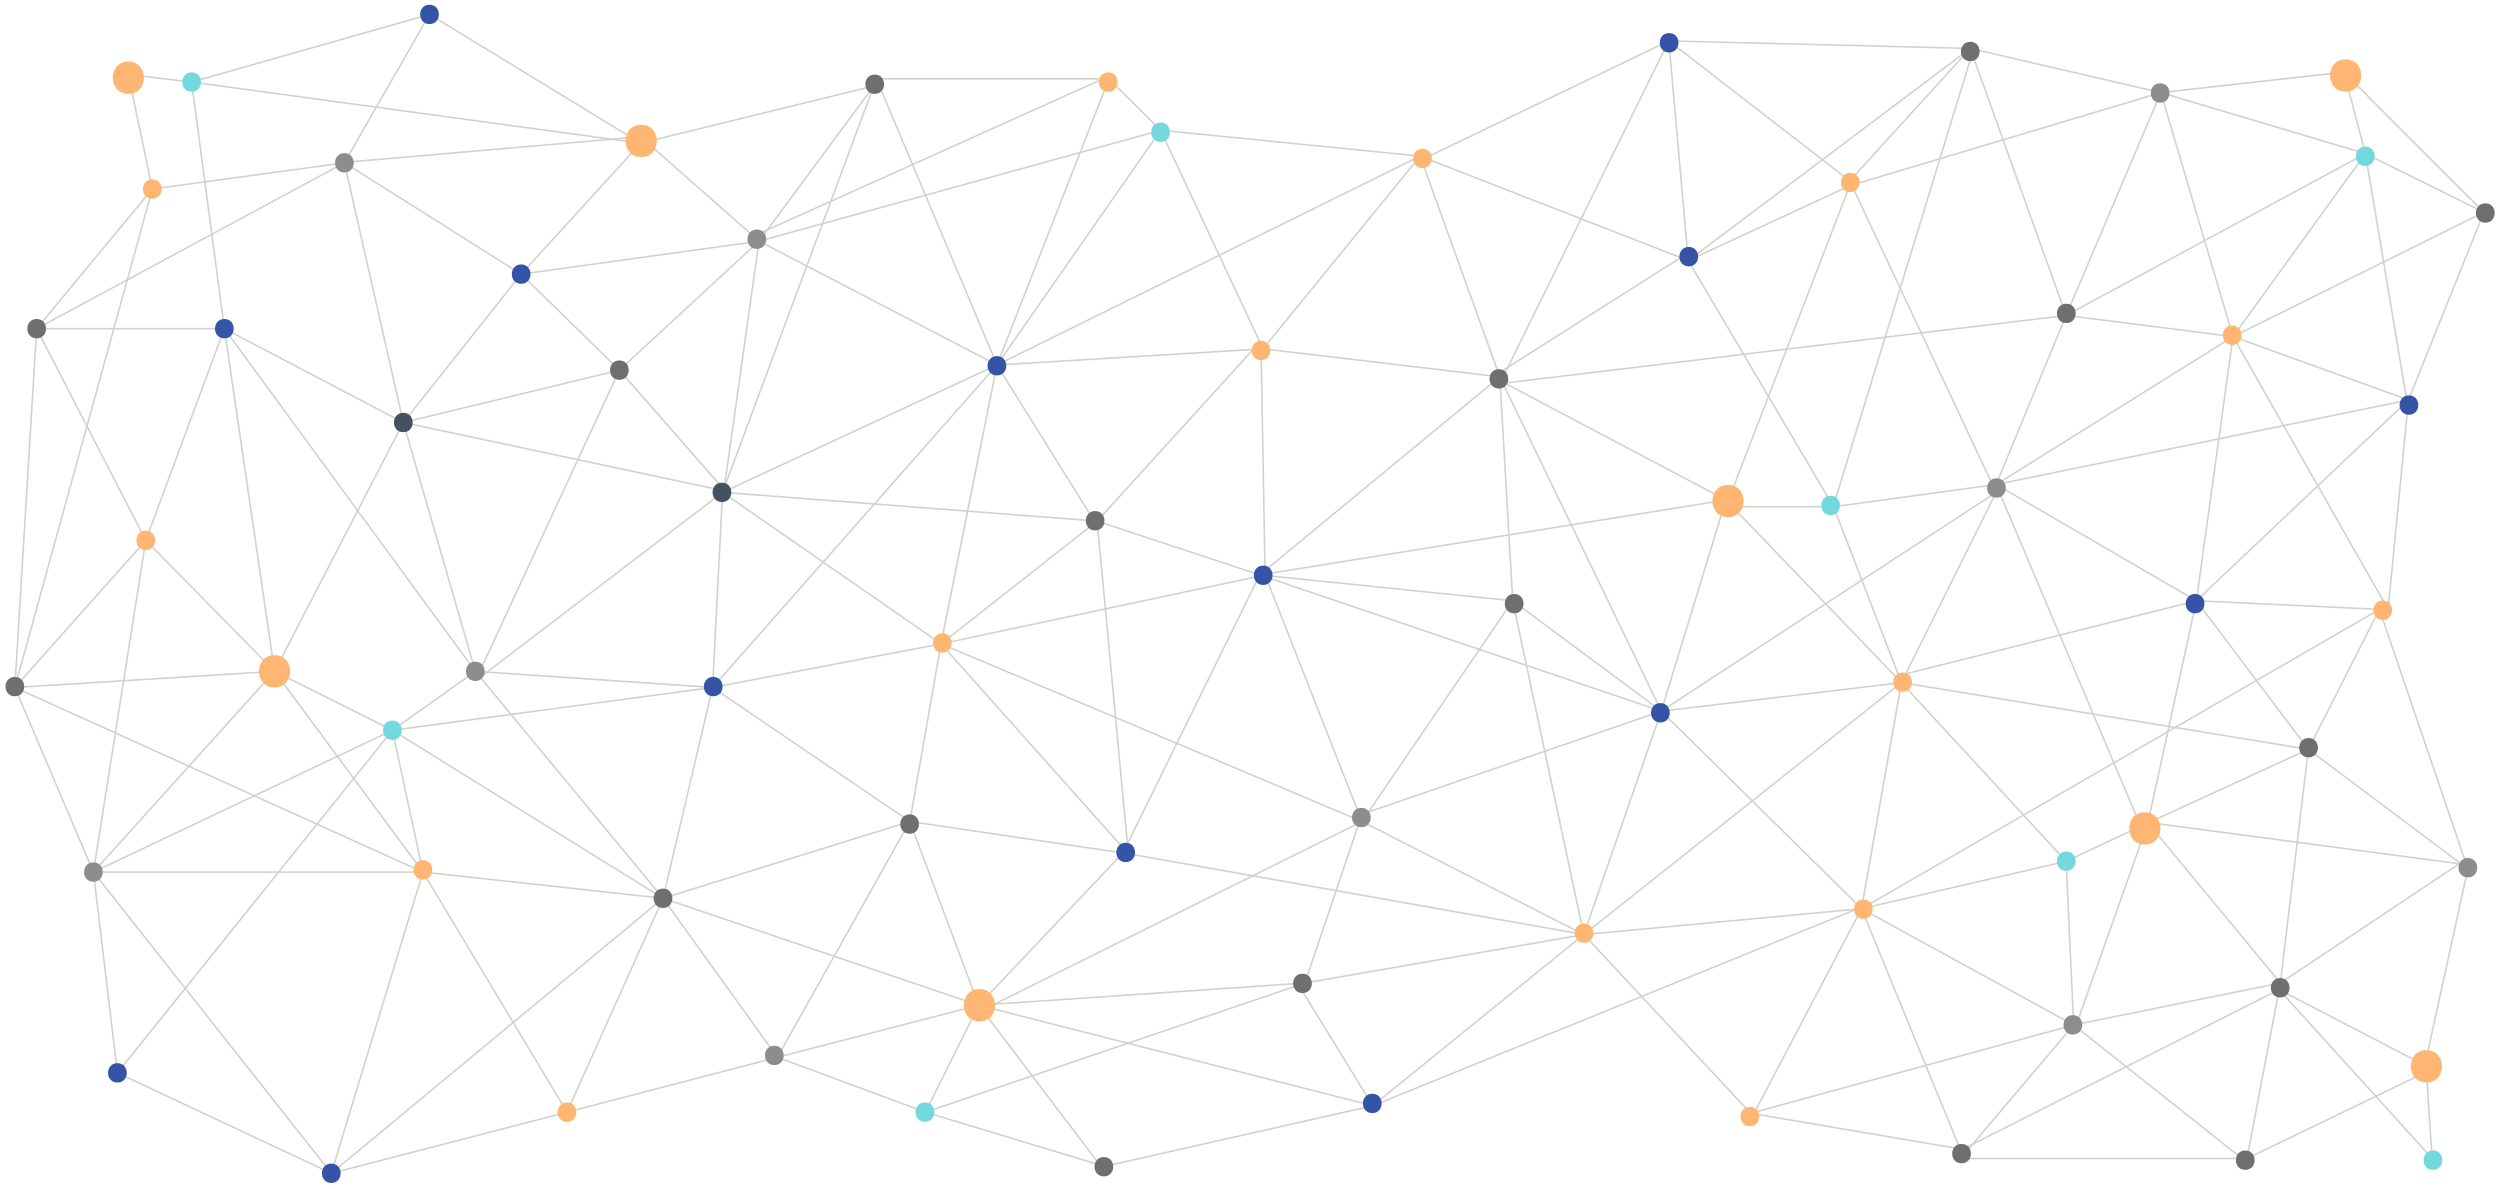 <?xml version="1.0" encoding="UTF-8"?>
<svg width="387px" height="184px" viewBox="0 0 387 184" version="1.1" xmlns="http://www.w3.org/2000/svg" xmlns:xlink="http://www.w3.org/1999/xlink">
    <!-- Generator: Sketch 43.2 (39069) - http://www.bohemiancoding.com/sketch -->
    <title>banner</title>
    <desc>Created with Sketch.</desc>
    <defs></defs>
    <g id="Page-1" stroke="none" stroke-width="1" fill="none" fill-rule="evenodd">
        <g id="banner">
            <polyline id="Fill-1" fill="#D2D2CC" points="19.85 11.665 29.647 12.827 29.677 12.578 19.879 11.416 19.85 11.665"></polyline>
            <polyline id="Fill-2" fill="#D2D2CC" points="19.742 11.566 23.459 29.282 23.703 29.231 19.987 11.515 19.742 11.566"></polyline>
            <polyline id="Fill-3" fill="#D2D2CC" points="23.598 29.381 53.328 25.326 53.294 25.079 23.564 29.133 23.598 29.381"></polyline>
            <polyline id="Fill-4" fill="#D2D2CC" points="53.419 25.265 66.595 2.292 66.378 2.167 53.203 25.14 53.419 25.265"></polyline>
            <polyline id="Fill-5" fill="#D2D2CC" points="66.452 2.109 29.628 12.582 29.697 12.823 66.521 2.35 66.452 2.109"></polyline>
            <polyline id="Fill-6" fill="#D2D2CC" points="29.538 12.719 34.606 50.895 34.854 50.863 29.786 12.686 29.538 12.719"></polyline>
            <polyline id="Fill-7" fill="#D2D2CC" points="5.735 50.988 53.37 25.313 53.251 25.093 5.617 50.768 5.735 50.988"></polyline>
            <polyline id="Fill-8" fill="#D2D2CC" points="53.189 25.23 62.311 65.433 62.555 65.378 53.433 25.175 53.189 25.23"></polyline>
            <polyline id="Fill-9" fill="#D2D2CC" points="62.491 65.295 34.788 50.768 34.671 50.989 62.375 65.516 62.491 65.295"></polyline>
            <polyline id="Fill-10" fill="#D2D2CC" points="34.612 50.835 22.451 83.605 22.685 83.692 34.847 50.922 34.612 50.835"></polyline>
            <polyline id="Fill-11" fill="#D2D2CC" points="22.678 83.591 5.787 50.822 5.565 50.936 22.456 83.706 22.678 83.591"></polyline>
            <polyline id="Fill-12" fill="#D2D2CC" points="5.551 50.871 2.173 106.411 2.423 106.427 5.801 50.886 5.551 50.871"></polyline>
            <polyline id="Fill-13" fill="#D2D2CC" points="2.391 106.502 22.661 83.732 22.474 83.565 2.204 106.336 2.391 106.502"></polyline>
            <polyline id="Fill-14" fill="#D2D2CC" points="22.478 83.736 42.41 104.007 42.589 103.831 22.657 83.561 22.478 83.736"></polyline>
            <polyline id="Fill-15" fill="#D2D2CC" points="42.611 103.976 62.543 65.462 62.321 65.347 42.389 103.861 42.611 103.976"></polyline>
            <polyline id="Fill-16" fill="#D2D2CC" points="62.531 65.483 80.773 42.51 80.577 42.355 62.335 65.327 62.531 65.483"></polyline>
            <polyline id="Fill-17" fill="#D2D2CC" points="80.588 42.522 95.792 57.387 95.966 57.208 80.763 42.343 80.588 42.522"></polyline>
            <polyline id="Fill-18" fill="#D2D2CC" points="95.849 57.176 62.403 65.284 62.462 65.527 95.908 57.419 95.849 57.176"></polyline>
            <polyline id="Fill-19" fill="#D2D2CC" points="62.313 65.44 73.461 103.954 73.702 103.884 62.553 65.37 62.313 65.44"></polyline>
            <polyline id="Fill-20" fill="#D2D2CC" points="73.694 105.471 95.991 57.349 95.764 57.244 73.468 105.366 73.694 105.471"></polyline>
            <polyline id="Fill-21" fill="#D2D2CC" points="60.816 113.142 73.654 104.021 73.509 103.817 60.671 112.938 60.816 113.142"></polyline>
            <polyline id="Fill-22" fill="#D2D2CC" points="60.799 112.928 42.556 103.807 42.444 104.031 60.687 113.152 60.799 112.928"></polyline>
            <polyline id="Fill-23" fill="#D2D2CC" points="42.624 103.901 34.854 50.86 34.606 50.896 42.376 103.937 42.624 103.901"></polyline>
            <polyline id="Fill-24" fill="#D2D2CC" points="34.629 50.952 73.48 103.993 73.681 103.845 34.83 50.805 34.629 50.952"></polyline>
            <polyline id="Fill-25" fill="#D2D2CC" points="42.407 103.835 14.366 134.916 14.552 135.084 42.593 104.003 42.407 103.835"></polyline>
            <polyline id="Fill-26" fill="#D2D2CC" points="14.575 134.951 2.412 106.37 2.182 106.468 14.344 135.049 14.575 134.951"></polyline>
            <polyline id="Fill-27" fill="#D2D2CC" points="2.246 106.533 65.422 135.114 65.525 134.886 2.349 106.305 2.246 106.533"></polyline>
            <polyline id="Fill-28" fill="#D2D2CC" points="65.574 134.926 42.601 103.845 42.4 103.993 65.373 135.074 65.574 134.926"></polyline>
            <polyline id="Fill-29" fill="#D2D2CC" points="14.513 135.113 60.797 113.154 60.69 112.928 14.406 134.887 14.513 135.113"></polyline>
            <polyline id="Fill-30" fill="#D2D2CC" points="60.646 112.962 18.078 166.003 18.273 166.159 60.841 113.118 60.646 112.962"></polyline>
            <polyline id="Fill-31" fill="#D2D2CC" points="18.3 166.066 14.584 134.985 14.335 135.015 18.052 166.096 18.3 166.066"></polyline>
            <polygon id="Fill-32" fill="#D2D2CC" points="14.46 135.125 65.474 135.125 65.474 134.875 14.46 134.875"></polygon>
            <polyline id="Fill-33" fill="#D2D2CC" points="65.354 134.964 51.165 181.586 51.404 181.658 65.593 135.036 65.354 134.964"></polyline>
            <polyline id="Fill-34" fill="#D2D2CC" points="51.337 181.509 18.229 165.968 18.123 166.194 51.231 181.735 51.337 181.509"></polyline>
            <polyline id="Fill-35" fill="#D2D2CC" points="51.315 181.743 87.801 172.284 87.739 172.042 51.252 181.501 51.315 181.743"></polyline>
            <polyline id="Fill-36" fill="#D2D2CC" points="87.885 172.213 102.749 139.106 102.521 139.003 87.657 172.111 87.885 172.213"></polyline>
            <polyline id="Fill-37" fill="#D2D2CC" points="102.701 138.947 60.809 112.934 60.677 113.146 102.569 139.16 102.701 138.947"></polyline>
            <polyline id="Fill-38" fill="#D2D2CC" points="65.595 134.974 60.865 113.015 60.621 113.067 65.351 135.026 65.595 134.974"></polyline>
            <polyline id="Fill-39" fill="#D2D2CC" points="65.46 135.124 102.621 139.178 102.648 138.929 65.487 134.876 65.46 135.124"></polyline>
            <polyline id="Fill-40" fill="#D2D2CC" points="102.757 139.082 110.43 106.448 110.186 106.39 102.514 139.025 102.757 139.082"></polyline>
            <polyline id="Fill-41" fill="#D2D2CC" points="110.316 106.294 73.589 103.794 73.572 104.044 110.299 106.544 110.316 106.294"></polyline>
            <polyline id="Fill-42" fill="#D2D2CC" points="60.76 113.164 110.325 106.543 110.292 106.295 60.727 112.916 60.76 113.164"></polyline>
            <polyline id="Fill-43" fill="#D2D2CC" points="73.485 103.999 102.539 139.133 102.732 138.974 73.677 103.839 73.485 103.999"></polyline>
            <polyline id="Fill-44" fill="#D2D2CC" points="111.73 76.21 110.183 106.413 110.432 106.425 111.979 76.223 111.73 76.21"></polyline>
            <polyline id="Fill-45" fill="#D2D2CC" points="73.657 105.518 111.93 76.315 111.778 76.116 73.505 105.32 73.657 105.518"></polyline>
            <polyline id="Fill-46" fill="#D2D2CC" points="95.784 57.38 111.76 75.623 111.949 75.459 95.972 57.215 95.784 57.38"></polyline>
            <polyline id="Fill-47" fill="#D2D2CC" points="66.422 2.336 99.101 22.273 99.232 22.06 66.552 2.123 66.422 2.336"></polyline>
            <polyline id="Fill-48" fill="#D2D2CC" points="99.074 22.082 80.583 42.348 80.768 42.517 99.259 22.251 99.074 22.082"></polyline>
            <polyline id="Fill-49" fill="#D2D2CC" points="80.742 42.327 53.378 25.097 53.244 25.308 80.609 42.538 80.742 42.327"></polyline>
            <polyline id="Fill-50" fill="#D2D2CC" points="52.477 25.327 99.177 21.291 99.156 21.042 52.455 25.078 52.477 25.327"></polyline>
            <polyline id="Fill-51" fill="#D2D2CC" points="99.084 21.26 117.417 37.427 117.583 37.24 99.249 21.073 99.084 21.26"></polyline>
            <polyline id="Fill-52" fill="#D2D2CC" points="117.415 37.242 95.794 57.205 95.964 57.389 117.585 37.425 117.415 37.242"></polyline>
            <polyline id="Fill-53" fill="#D2D2CC" points="80.692 42.556 117.517 37.457 117.483 37.21 80.658 42.309 80.692 42.556"></polyline>
            <polyline id="Fill-54" fill="#D2D2CC" points="34.73 50.754 5 50.753 5 51.003 34.73 51.004 34.73 50.754"></polyline>
            <polyline id="Fill-55" fill="#D2D2CC" points="23.485 29.177 5.579 50.799 5.772 50.958 23.677 29.336 23.485 29.177"></polyline>
            <polyline id="Fill-56" fill="#D2D2CC" points="117.376 37.316 111.73 77.381 111.978 77.416 117.624 37.351 117.376 37.316"></polyline>
            <polyline id="Fill-57" fill="#D2D2CC" points="111.907 76.33 154.386 56.613 154.281 56.387 111.802 76.103 111.907 76.33"></polyline>
            <polyline id="Fill-58" fill="#D2D2CC" points="154.227 56.566 169.727 81.424 169.94 81.292 154.44 56.434 154.227 56.566"></polyline>
            <polyline id="Fill-59" fill="#D2D2CC" points="169.756 80.569 145.59 99.569 145.744 99.765 169.911 80.765 169.756 80.569"></polyline>
            <polyline id="Fill-60" fill="#D2D2CC" points="145.738 99.564 111.926 76.114 111.783 76.32 145.596 99.77 145.738 99.564"></polyline>
            <polyline id="Fill-61" fill="#D2D2CC" points="111.845 76.341 169.824 80.792 169.843 80.542 111.864 76.092 111.845 76.341"></polyline>
            <polyline id="Fill-62" fill="#D2D2CC" points="154.24 56.417 110.214 106.336 110.402 106.502 154.427 56.583 154.24 56.417"></polyline>
            <polyline id="Fill-63" fill="#D2D2CC" points="110.238 106.522 140.774 127.27 140.914 127.064 110.378 106.316 110.238 106.522"></polyline>
            <polyline id="Fill-64" fill="#D2D2CC" points="102.672 139.174 140.881 127.286 140.807 127.048 102.598 138.935 102.672 139.174"></polyline>
            <polyline id="Fill-65" fill="#D2D2CC" points="140.826 127.291 174.649 132.291 174.685 132.043 140.862 127.043 140.826 127.291"></polyline>
            <polyline id="Fill-66" fill="#D2D2CC" points="174.76 132.084 145.76 99.584 145.574 99.75 174.574 132.25 174.76 132.084"></polyline>
            <polyline id="Fill-67" fill="#D2D2CC" points="110.332 106.542 145.69 99.79 145.644 99.544 110.285 106.296 110.332 106.542"></polyline>
            <polyline id="Fill-68" fill="#D2D2CC" points="145.544 99.645 140.721 127.145 140.967 127.189 145.79 99.689 145.544 99.645"></polyline>
            <polyline id="Fill-69" fill="#D2D2CC" points="102.534 139.128 120.232 163.74 120.435 163.594 102.737 138.982 102.534 139.128"></polyline>
            <polyline id="Fill-70" fill="#D2D2CC" points="120.365 163.788 151.531 155.729 151.469 155.487 120.302 163.546 120.365 163.788"></polyline>
            <polyline id="Fill-71" fill="#D2D2CC" points="151.617 155.564 140.961 127.123 140.727 127.211 151.383 155.652 151.617 155.564"></polyline>
            <polyline id="Fill-72" fill="#D2D2CC" points="140.735 127.106 120.225 163.606 120.442 163.728 140.953 127.228 140.735 127.106"></polyline>
            <polyline id="Fill-73" fill="#D2D2CC" points="102.595 139.173 151.46 155.727 151.54 155.49 102.675 138.936 102.595 139.173"></polyline>
            <polyline id="Fill-74" fill="#D2D2CC" points="151.388 155.553 143.143 172.107 143.367 172.219 151.612 155.664 151.388 155.553"></polyline>
            <polyline id="Fill-75" fill="#D2D2CC" points="143.299 172.046 120.377 163.55 120.29 163.784 143.212 172.28 143.299 172.046"></polyline>
            <polyline id="Fill-76" fill="#D2D2CC" points="87.802 172.284 120.365 163.788 120.302 163.546 87.739 172.042 87.802 172.284"></polyline>
            <polyline id="Fill-77" fill="#D2D2CC" points="151.4 155.684 170.4 180.742 170.6 180.591 151.6 155.533 151.4 155.684"></polyline>
            <polyline id="Fill-78" fill="#D2D2CC" points="171.37 180.547 143.292 172.043 143.219 172.283 171.297 180.787 171.37 180.547"></polyline>
            <polyline id="Fill-79" fill="#D2D2CC" points="143.296 172.281 202.04 152.285 201.96 152.049 143.215 172.045 143.296 172.281"></polyline>
            <polyline id="Fill-80" fill="#D2D2CC" points="200.726 152.232 212.393 171.232 212.606 171.102 200.94 152.102 200.726 152.232"></polyline>
            <polyline id="Fill-81" fill="#D2D2CC" points="212.472 171.045 170.472 180.545 170.528 180.789 212.528 171.289 212.472 171.045"></polyline>
            <polyline id="Fill-82" fill="#D2D2CC" points="151.508 155.733 202.008 152.292 201.991 152.042 151.491 155.484 151.508 155.733"></polyline>
            <polyline id="Fill-83" fill="#D2D2CC" points="151.469 155.73 212.469 171.288 212.531 171.046 151.531 155.487 151.469 155.73"></polyline>
            <polyline id="Fill-84" fill="#D2D2CC" points="212.579 171.264 245.246 144.764 245.088 144.57 212.421 171.07 212.579 171.264"></polyline>
            <polyline id="Fill-85" fill="#D2D2CC" points="245.224 144.556 210.89 127.056 210.776 127.278 245.11 144.778 245.224 144.556"></polyline>
            <polyline id="Fill-86" fill="#D2D2CC" points="210.715 126.007 201.882 152.127 202.118 152.207 210.951 126.087 210.715 126.007"></polyline>
            <polyline id="Fill-87" fill="#D2D2CC" points="202.021 152.29 245.188 144.79 245.146 144.544 201.979 152.044 202.021 152.29"></polyline>
            <polyline id="Fill-88" fill="#D2D2CC" points="245.189 144.544 174.689 132.044 174.645 132.29 245.145 144.79 245.189 144.544"></polyline>
            <polyline id="Fill-89" fill="#D2D2CC" points="151.591 155.694 173.918 132.129 173.736 131.957 151.409 155.522 151.591 155.694"></polyline>
            <polyline id="Fill-90" fill="#D2D2CC" points="151.556 156.779 210.889 127.279 210.777 127.055 151.444 156.555 151.556 156.779"></polyline>
            <polyline id="Fill-91" fill="#D2D2CC" points="145.618 99.782 210.784 127.282 210.882 127.052 145.716 99.552 145.618 99.782"></polyline>
            <polyline id="Fill-92" fill="#D2D2CC" points="194.888 88.944 173.715 131.988 173.939 132.098 195.112 89.055 194.888 88.944"></polyline>
            <polyline id="Fill-93" fill="#D2D2CC" points="169.794 80.786 194.961 89.118 195.039 88.881 169.873 80.548 169.794 80.786"></polyline>
            <polyline id="Fill-94" fill="#D2D2CC" points="145.693 99.789 195.859 89.122 195.807 88.877 145.641 99.545 145.693 99.789"></polyline>
            <polyline id="Fill-95" fill="#D2D2CC" points="195.717 89.045 210.717 127.213 210.949 127.121 195.949 88.954 195.717 89.045"></polyline>
            <polyline id="Fill-96" fill="#D2D2CC" points="210.936 127.237 234.27 93.071 234.064 92.929 210.73 127.096 210.936 127.237"></polyline>
            <polyline id="Fill-97" fill="#D2D2CC" points="234.092 93.1 257.092 110.184 257.242 109.984 234.242 92.9 234.092 93.1"></polyline>
            <polyline id="Fill-98" fill="#D2D2CC" points="257.049 110.043 245.049 144.626 245.285 144.708 257.285 110.125 257.049 110.043"></polyline>
            <polyline id="Fill-99" fill="#D2D2CC" points="210.874 126.165 257.208 110.202 257.126 109.966 210.792 125.929 210.874 126.165"></polyline>
            <polyline id="Fill-100" fill="#D2D2CC" points="257.207 109.966 195.04 88.881 194.96 89.118 257.127 110.202 257.207 109.966"></polyline>
            <polyline id="Fill-101" fill="#D2D2CC" points="195.079 89.096 232.247 58.43 232.087 58.237 194.92 88.903 195.079 89.096"></polyline>
            <polyline id="Fill-102" fill="#D2D2CC" points="232.042 58.34 234.042 93.007 234.292 92.993 232.292 58.326 232.042 58.34"></polyline>
            <polyline id="Fill-103" fill="#D2D2CC" points="234.18 92.876 195.013 88.875 194.987 89.124 234.154 93.124 234.18 92.876"></polyline>
            <polyline id="Fill-104" fill="#D2D2CC" points="195.02 89.123 267.187 77.522 267.147 77.275 194.98 88.876 195.02 89.123"></polyline>
            <polyline id="Fill-105" fill="#D2D2CC" points="267.047 77.362 257.047 110.047 257.286 110.121 267.287 77.435 267.047 77.362"></polyline>
            <polyline id="Fill-106" fill="#D2D2CC" points="257.28 110.03 232.28 58.279 232.054 58.387 257.054 110.138 257.28 110.03"></polyline>
            <polyline id="Fill-107" fill="#D2D2CC" points="195.958 88.997 195.328 52.755 195.078 52.759 195.708 89.002 195.958 88.997"></polyline>
            <polyline id="Fill-108" fill="#D2D2CC" points="195.111 52.673 169.741 80.583 169.926 80.751 195.296 52.841 195.111 52.673"></polyline>
            <polyline id="Fill-109" fill="#D2D2CC" points="154.341 56.625 195.525 54.124 195.51 53.875 154.326 56.375 154.341 56.625"></polyline>
            <polyline id="Fill-110" fill="#D2D2CC" points="195.503 54.124 232.152 58.457 232.182 58.209 195.532 53.875 195.503 54.124"></polyline>
            <polyline id="Fill-111" fill="#D2D2CC" points="219.715 24.208 232.049 58.376 232.285 58.291 219.951 24.124 219.715 24.208"></polyline>
            <polyline id="Fill-112" fill="#D2D2CC" points="219.736 24.087 195.421 53.921 195.614 54.078 219.93 24.245 219.736 24.087"></polyline>
            <polyline id="Fill-113" fill="#D2D2CC" points="195.631 53.947 179.78 20.113 179.553 20.219 195.404 54.052 195.631 53.947"></polyline>
            <polyline id="Fill-114" fill="#D2D2CC" points="179.564 20.095 154.231 56.428 154.436 56.572 179.769 20.237 179.564 20.095"></polyline>
            <polyline id="Fill-115" fill="#D2D2CC" points="154.389 56.612 219.888 24.278 219.778 24.054 154.278 56.388 154.389 56.612"></polyline>
            <polyline id="Fill-116" fill="#D2D2CC" points="219.845 24.042 179.679 20.042 179.654 20.29 219.821 24.29 219.845 24.042"></polyline>
            <polyline id="Fill-117" fill="#D2D2CC" points="179.755 20.077 171.755 12.11 171.578 12.287 179.578 20.255 179.755 20.077"></polyline>
            <polyline id="Fill-118" fill="#D2D2CC" points="171.55 12.153 154.217 56.454 154.45 56.546 171.783 12.244 171.55 12.153"></polyline>
            <polyline id="Fill-119" fill="#D2D2CC" points="135.551 12.247 154.218 56.548 154.449 56.451 135.782 12.15 135.551 12.247"></polyline>
            <polyline id="Fill-120" fill="#D2D2CC" points="135.549 12.155 111.737 76.173 111.972 76.26 135.784 12.242 135.549 12.155"></polyline>
            <polyline id="Fill-121" fill="#D2D2CC" points="117.442 37.444 154.276 56.611 154.391 56.389 117.558 37.223 117.442 37.444"></polyline>
            <polyline id="Fill-122" fill="#D2D2CC" points="117.6 37.408 135.356 13.378 135.155 13.229 117.399 37.259 117.6 37.408"></polyline>
            <polyline id="Fill-123" fill="#D2D2CC" points="135.225 13.182 99.137 22.045 99.196 22.288 135.285 13.425 135.225 13.182"></polyline>
            <polygon id="Fill-124" fill="#D2D2CC" points="135.667 12.323 170.75 12.323 170.75 12.073 135.667 12.073"></polygon>
            <polyline id="Fill-125" fill="#D2D2CC" points="170.699 12.084 116.566 36.441 116.668 36.669 170.801 12.312 170.699 12.084"></polyline>
            <polyline id="Fill-126" fill="#D2D2CC" points="117.533 37.454 179.7 20.286 179.633 20.046 117.467 37.213 117.533 37.454"></polyline>
            <polyline id="Fill-127" fill="#D2D2CC" points="218.985 25.386 258.388 6.446 258.28 6.22 218.876 25.16 218.985 25.386"></polyline>
            <polyline id="Fill-128" fill="#D2D2CC" points="258.209 6.344 261.294 41.24 261.543 41.219 258.458 6.322 258.209 6.344"></polyline>
            <polyline id="Fill-129" fill="#D2D2CC" points="261.392 40.447 286.387 28.863 286.281 28.637 261.287 40.219 261.392 40.447"></polyline>
            <polyline id="Fill-130" fill="#D2D2CC" points="286.426 28.084 305.092 7.584 304.908 7.415 286.242 27.915 286.426 28.084"></polyline>
            <polyline id="Fill-131" fill="#D2D2CC" points="304.882 7.542 319.716 48.875 319.952 48.791 305.118 7.457 304.882 7.542"></polyline>
            <polyline id="Fill-132" fill="#D2D2CC" points="319.949 48.882 334.615 14.382 334.385 14.284 319.719 48.784 319.949 48.882"></polyline>
            <polyline id="Fill-133" fill="#D2D2CC" points="334.464 14.213 286.298 28.63 286.37 28.87 334.536 14.453 334.464 14.213"></polyline>
            <polyline id="Fill-134" fill="#D2D2CC" points="286.217 28.705 267.05 78.397 267.284 78.487 286.451 28.795 286.217 28.705"></polyline>
            <polygon id="Fill-135" fill="#D2D2CC" points="267.167 78.567 283.834 78.567 283.834 78.317 267.167 78.317"></polygon>
            <polyline id="Fill-136" fill="#D2D2CC" points="283.942 78.378 261.448 40.269 261.232 40.397 283.726 78.505 283.942 78.378"></polyline>
            <polyline id="Fill-137" fill="#D2D2CC" points="261.352 38.977 231.017 58.228 231.151 58.439 261.486 39.189 261.352 38.977"></polyline>
            <polyline id="Fill-138" fill="#D2D2CC" points="231.026 58.444 267.109 77.509 267.225 77.288 231.142 58.223 231.026 58.444"></polyline>
            <polyline id="Fill-139" fill="#D2D2CC" points="261.385 40.216 219.878 24.049 219.788 24.283 261.294 40.449 261.385 40.216"></polyline>
            <polyline id="Fill-140" fill="#D2D2CC" points="258.222 6.278 232.055 59.332 232.279 59.443 258.446 6.388 258.222 6.278"></polyline>
            <polyline id="Fill-141" fill="#D2D2CC" points="232.182 59.512 319.849 48.957 319.819 48.709 232.152 59.264 232.182 59.512"></polyline>
            <polyline id="Fill-142" fill="#D2D2CC" points="319.718 48.785 308.884 74.952 309.115 75.047 319.949 48.881 319.718 48.785"></polyline>
            <polyline id="Fill-143" fill="#D2D2CC" points="308.983 74.876 283.817 78.318 283.851 78.566 309.017 75.123 308.983 74.876"></polyline>
            <polyline id="Fill-144" fill="#D2D2CC" points="309.113 76.164 286.447 27.946 286.221 28.053 308.887 76.27 309.113 76.164"></polyline>
            <polyline id="Fill-145" fill="#D2D2CC" points="258.257 6.432 286.257 28.098 286.41 27.901 258.41 6.234 258.257 6.432"></polyline>
            <polyline id="Fill-146" fill="#D2D2CC" points="258.331 6.458 304.997 7.624 305.003 7.375 258.337 6.208 258.331 6.458"></polyline>
            <polyline id="Fill-147" fill="#D2D2CC" points="304.925 7.4 261.265 40.233 261.415 40.433 305.075 7.599 304.925 7.4"></polyline>
            <polyline id="Fill-148" fill="#D2D2CC" points="345.601 52.002 308.934 74.894 309.066 75.106 345.733 52.214 345.601 52.002"></polyline>
            <polyline id="Fill-149" fill="#D2D2CC" points="308.937 75.108 339.937 93.108 340.063 92.892 309.063 74.891 308.937 75.108"></polyline>
            <polyline id="Fill-150" fill="#D2D2CC" points="339.97 92.879 293.303 104.61 293.363 104.853 340.03 93.121 339.97 92.879"></polyline>
            <polyline id="Fill-151" fill="#D2D2CC" points="294.445 105.722 309.112 76.273 308.888 76.161 294.221 105.61 294.445 105.722"></polyline>
            <polyline id="Fill-152" fill="#D2D2CC" points="308.932 76.112 257.099 109.979 257.235 110.189 309.068 76.321 308.932 76.112"></polyline>
            <polyline id="Fill-153" fill="#D2D2CC" points="267.077 77.485 294.243 105.753 294.423 105.579 267.257 77.312 267.077 77.485"></polyline>
            <polyline id="Fill-154" fill="#D2D2CC" points="294.45 105.621 283.951 78.397 283.717 78.487 294.216 105.711 294.45 105.621"></polyline>
            <polyline id="Fill-155" fill="#D2D2CC" points="257.182 110.208 294.348 105.79 294.318 105.542 257.152 109.96 257.182 110.208"></polyline>
            <polyline id="Fill-156" fill="#D2D2CC" points="294.21 105.644 288.044 140.644 288.29 140.688 294.456 105.688 294.21 105.644"></polyline>
            <polyline id="Fill-157" fill="#D2D2CC" points="288.155 140.542 245.155 144.543 245.179 144.791 288.179 140.79 288.155 140.542"></polyline>
            <polyline id="Fill-158" fill="#D2D2CC" points="257.079 110.173 288.079 140.755 288.255 140.577 257.255 109.995 257.079 110.173"></polyline>
            <polyline id="Fill-159" fill="#D2D2CC" points="245.245 144.765 294.411 105.764 294.255 105.568 245.089 144.569 245.245 144.765"></polyline>
            <polyline id="Fill-160" fill="#D2D2CC" points="294.241 105.751 319.742 133.418 319.926 133.248 294.425 105.581 294.241 105.751"></polyline>
            <polyline id="Fill-161" fill="#D2D2CC" points="319.887 133.446 332.553 127.488 332.447 127.262 319.781 133.22 319.887 133.446"></polyline>
            <polyline id="Fill-162" fill="#D2D2CC" points="332.622 127.402 340.122 93.027 339.878 92.973 332.378 127.348 332.622 127.402"></polyline>
            <polyline id="Fill-163" fill="#D2D2CC" points="294.313 105.789 357.313 116.123 357.353 115.877 294.353 105.543 294.313 105.789"></polyline>
            <polyline id="Fill-164" fill="#D2D2CC" points="357.444 116.057 368.444 94.39 368.222 94.276 357.222 115.943 357.444 116.057"></polyline>
            <polyline id="Fill-165" fill="#D2D2CC" points="368.339 94.208 340.006 92.875 339.994 93.125 368.327 94.458 368.339 94.208"></polyline>
            <polyline id="Fill-166" fill="#D2D2CC" points="339.9 93.075 357.233 116.075 357.433 115.925 340.1 92.925 339.9 93.075"></polyline>
            <polyline id="Fill-167" fill="#D2D2CC" points="368.27 94.225 288.104 140.558 288.23 140.774 368.395 94.441 368.27 94.225"></polyline>
            <polyline id="Fill-168" fill="#D2D2CC" points="288.107 140.776 320.94 158.776 321.06 158.556 288.227 140.556 288.107 140.776"></polyline>
            <polyline id="Fill-169" fill="#D2D2CC" points="321.125 158.66 319.959 133.327 319.709 133.339 320.875 158.672 321.125 158.66"></polyline>
            <polyline id="Fill-170" fill="#D2D2CC" points="332.382 127.333 320.76 160.107 320.996 160.19 332.618 127.417 332.382 127.333"></polyline>
            <polyline id="Fill-171" fill="#D2D2CC" points="321.025 158.788 353.025 152.289 352.975 152.044 320.975 158.544 321.025 158.788"></polyline>
            <polyline id="Fill-172" fill="#D2D2CC" points="352.877 152.144 347.71 179.31 347.956 179.356 353.123 152.19 352.877 152.144"></polyline>
            <polygon id="Fill-173" fill="#D2D2CC" points="303.5 179.458 347.833 179.458 347.833 179.208 303.5 179.208"></polygon>
            <polyline id="Fill-174" fill="#D2D2CC" points="303.595 179.414 321.095 158.747 320.905 158.585 303.405 179.252 303.595 179.414"></polyline>
            <polyline id="Fill-175" fill="#D2D2CC" points="288.056 140.608 270.889 173.275 271.111 173.391 288.278 140.724 288.056 140.608"></polyline>
            <polyline id="Fill-176" fill="#D2D2CC" points="270.979 172.456 304.563 178.177 304.605 177.93 271.021 172.21 270.979 172.456"></polyline>
            <polyline id="Fill-177" fill="#D2D2CC" points="245.076 144.752 270.909 172.418 271.091 172.248 245.258 144.582 245.076 144.752"></polyline>
            <polyline id="Fill-178" fill="#D2D2CC" points="212.547 171.283 289.662 139.945 289.568 139.713 212.453 171.051 212.547 171.283"></polyline>
            <polyline id="Fill-179" fill="#D2D2CC" points="271.033 172.454 321.033 158.787 320.967 158.545 270.967 172.212 271.033 172.454"></polyline>
            <polyline id="Fill-180" fill="#D2D2CC" points="288.051 140.713 303.384 178.101 303.616 178.006 288.283 140.619 288.051 140.713"></polyline>
            <polyline id="Fill-181" fill="#D2D2CC" points="303.556 178.165 352.861 153.304 352.748 153.081 303.444 177.942 303.556 178.165"></polyline>
            <polyline id="Fill-182" fill="#D2D2CC" points="320.922 158.764 348.588 180.706 348.744 180.51 321.078 158.568 320.922 158.764"></polyline>
            <polyline id="Fill-183" fill="#D2D2CC" points="347.887 179.446 376.554 165.613 376.446 165.387 347.779 179.22 347.887 179.446"></polyline>
            <polyline id="Fill-184" fill="#D2D2CC" points="375.375 164.341 376.375 179.341 376.625 179.325 375.625 164.325 375.375 164.341"></polyline>
            <polyline id="Fill-185" fill="#D2D2CC" points="376.593 179.249 352.897 153.108 352.712 153.276 376.407 179.417 376.593 179.249"></polyline>
            <polyline id="Fill-186" fill="#D2D2CC" points="353.069 152.271 382.097 132.928 381.958 132.72 352.931 152.063 353.069 152.271"></polyline>
            <polyline id="Fill-187" fill="#D2D2CC" points="382.102 134.4 357.408 115.9 357.258 116.1 381.952 134.6 382.102 134.4"></polyline>
            <polyline id="Fill-188" fill="#D2D2CC" points="331.429 128.017 357.385 116.114 357.281 115.886 331.325 127.79 331.429 128.017"></polyline>
            <polyline id="Fill-189" fill="#D2D2CC" points="357.209 115.985 352.876 152.152 353.124 152.182 357.457 116.015 357.209 115.985"></polyline>
            <polyline id="Fill-190" fill="#D2D2CC" points="331.36 127.291 383.441 134.208 383.473 133.96 331.393 127.043 331.36 127.291"></polyline>
            <polyline id="Fill-191" fill="#D2D2CC" points="332.404 127.455 352.904 152.247 353.096 152.087 332.596 127.295 332.404 127.455"></polyline>
            <polyline id="Fill-192" fill="#D2D2CC" points="376.558 165.389 352.862 153.081 352.747 153.303 376.442 165.611 376.558 165.389"></polyline>
            <polyline id="Fill-193" fill="#D2D2CC" points="375.622 164.36 382.149 134.527 381.905 134.473 375.378 164.306 375.622 164.36"></polyline>
            <polyline id="Fill-194" fill="#D2D2CC" points="368.215 94.373 381.909 134.54 382.146 134.46 368.451 94.293 368.215 94.373"></polyline>
            <polyline id="Fill-195" fill="#D2D2CC" points="340.124 93.017 345.791 52.126 345.543 52.091 339.876 92.983 340.124 93.017"></polyline>
            <polyline id="Fill-196" fill="#D2D2CC" points="345.624 52.226 372.791 62.034 372.875 61.798 345.709 51.991 345.624 52.226"></polyline>
            <polyline id="Fill-197" fill="#D2D2CC" points="372.709 61.904 369.555 94.321 369.804 94.345 372.957 61.928 372.709 61.904"></polyline>
            <polyline id="Fill-198" fill="#D2D2CC" points="369.788 94.271 345.776 52.047 345.558 52.17 369.571 94.395 369.788 94.271"></polyline>
            <polyline id="Fill-199" fill="#D2D2CC" points="340.086 93.091 372.919 62.007 372.747 61.825 339.914 92.909 340.086 93.091"></polyline>
            <polyline id="Fill-200" fill="#D2D2CC" points="372.808 61.794 308.975 74.877 309.025 75.122 372.858 62.038 372.808 61.794"></polyline>
            <polyline id="Fill-201" fill="#D2D2CC" points="319.818 48.957 345.651 52.232 345.683 51.984 319.85 48.709 319.818 48.957"></polyline>
            <polyline id="Fill-202" fill="#D2D2CC" points="345.768 52.182 366.268 23.855 366.066 23.708 345.566 52.035 345.768 52.182"></polyline>
            <polyline id="Fill-203" fill="#D2D2CC" points="366.111 23.893 384.445 32.972 384.555 32.748 366.222 23.669 366.111 23.893"></polyline>
            <polyline id="Fill-204" fill="#D2D2CC" points="384.384 32.814 372.717 61.869 372.949 61.962 384.616 32.907 384.384 32.814"></polyline>
            <polyline id="Fill-205" fill="#D2D2CC" points="372.956 63.533 366.29 23.761 366.044 23.802 372.71 63.574 372.956 63.533"></polyline>
            <polyline id="Fill-206" fill="#D2D2CC" points="366.203 23.661 334.536 14.213 334.464 14.453 366.131 23.901 366.203 23.661"></polyline>
            <polyline id="Fill-207" fill="#D2D2CC" points="319.893 48.943 366.226 23.891 366.107 23.671 319.775 48.723 319.893 48.943"></polyline>
            <polyline id="Fill-208" fill="#D2D2CC" points="334.38 14.368 345.547 52.144 345.787 52.073 334.62 14.298 334.38 14.368"></polyline>
            <polyline id="Fill-209" fill="#D2D2CC" points="345.723 52.22 384.555 32.972 384.444 32.748 345.611 51.996 345.723 52.22"></polyline>
            <polyline id="Fill-210" fill="#D2D2CC" points="384.588 32.772 362.921 11.078 362.745 11.254 384.411 32.949 384.588 32.772"></polyline>
            <polyline id="Fill-211" fill="#D2D2CC" points="362.712 11.198 366.046 23.813 366.288 23.749 362.954 11.134 362.712 11.198"></polyline>
            <polyline id="Fill-212" fill="#D2D2CC" points="362.819 11.042 334.486 14.209 334.514 14.457 362.847 11.29 362.819 11.042"></polyline>
            <polyline id="Fill-213" fill="#D2D2CC" points="334.528 14.211 305.028 7.378 304.972 7.621 334.472 14.455 334.528 14.211"></polyline>
            <polyline id="Fill-214" fill="#D2D2CC" points="305.169 8.266 283.258 79.706 283.497 79.78 305.408 8.339 305.169 8.266"></polyline>
            <polyline id="Fill-215" fill="#D2D2CC" points="308.885 75.048 331.262 127.952 331.492 127.855 309.115 74.951 308.885 75.048"></polyline>
            <polyline id="Fill-216" fill="#D2D2CC" points="319.806 133.211 288.139 140.544 288.195 140.788 319.862 133.455 319.806 133.211"></polyline>
            <polyline id="Fill-217" fill="#D2D2CC" points="62.407 65.528 113.18 76.338 113.232 76.093 62.459 65.284 62.407 65.528"></polyline>
            <polyline id="Fill-218" fill="#D2D2CC" points="51.364 181.718 102.715 139.151 102.555 138.958 51.204 181.526 51.364 181.718"></polyline>
            <polyline id="Fill-219" fill="#D2D2CC" points="87.877 172.099 65.58 134.936 65.366 135.064 87.663 172.227 87.877 172.099"></polyline>
            <polyline id="Fill-220" fill="#D2D2CC" points="14.361 135.077 51.186 181.7 51.382 181.545 14.557 134.923 14.361 135.077"></polyline>
            <polyline id="Fill-221" fill="#D2D2CC" points="22.444 83.629 14.335 134.98 14.583 135.019 22.691 83.668 22.444 83.629"></polyline>
            <polyline id="Fill-222" fill="#D2D2CC" points="169.709 80.679 174.543 132.179 174.791 132.155 169.958 80.655 169.709 80.679"></polyline>
            <polyline id="Fill-223" fill="#D2D2CC" points="234.045 93.026 245.045 144.693 245.289 144.641 234.289 92.974 234.045 93.026"></polyline>
            <polyline id="Fill-224" fill="#D2D2CC" points="154.211 56.475 145.544 99.642 145.79 99.692 154.456 56.525 154.211 56.475"></polyline>
            <polyline id="Fill-225" fill="#D2D2CC" points="29.645 12.827 99.15 22.29 99.183 22.043 29.679 12.579 29.645 12.827"></polyline>
            <polyline id="Fill-226" fill="#D2D2CC" points="23.461 29.223 2.177 106.386 2.418 106.452 23.702 29.29 23.461 29.223"></polyline>
            <polyline id="Fill-227" fill="#D2D2CC" points="2.306 106.544 42.507 104.044 42.492 103.794 2.29 106.294 2.306 106.544"></polyline>
            <path d="M19.865,14.527 C23.082,14.527 23.088,9.527 19.865,9.527 C16.648,9.527 16.642,14.527 19.865,14.527" id="Fill-228" fill="#FEB672"></path>
            <path d="M99.257,24.324 C102.474,24.324 102.48,19.324 99.257,19.324 C96.04,19.324 96.034,24.324 99.257,24.324" id="Fill-229" fill="#FEB672"></path>
            <path d="M42.5,106.419 C45.717,106.419 45.723,101.419 42.5,101.419 C39.283,101.419 39.277,106.419 42.5,106.419" id="Fill-230" fill="#FEB672"></path>
            <path d="M151.622,158.108 C154.838,158.108 154.845,153.108 151.622,153.108 C148.405,153.108 148.398,158.108 151.622,158.108" id="Fill-231" fill="#FEB672"></path>
            <path d="M332.027,130.743 C335.244,130.743 335.25,125.743 332.027,125.743 C328.81,125.743 328.804,130.743 332.027,130.743" id="Fill-232" fill="#FEB672"></path>
            <path d="M267.5,80.067 C270.717,80.067 270.723,75.067 267.5,75.067 C264.283,75.067 264.277,80.067 267.5,80.067" id="Fill-233" fill="#FEB672"></path>
            <path d="M363.108,14.189 C366.325,14.189 366.331,9.189 363.108,9.189 C359.891,9.189 359.885,14.189 363.108,14.189" id="Fill-234" fill="#FEB672"></path>
            <path d="M375.608,167.567 C378.825,167.567 378.831,162.567 375.608,162.567 C372.391,162.567 372.385,167.567 375.608,167.567" id="Fill-235" fill="#FEB672"></path>
            <path d="M53.311,26.703 C55.241,26.703 55.245,23.703 53.311,23.703 C51.381,23.703 51.377,26.703 53.311,26.703" id="Fill-236" fill="#8D8D8D"></path>
            <path d="M117.162,38.527 C119.092,38.527 119.096,35.527 117.162,35.527 C115.232,35.527 115.228,38.527 117.162,38.527" id="Fill-237" fill="#8D8D8D"></path>
            <path d="M73.581,105.419 C75.511,105.419 75.515,102.419 73.581,102.419 C71.651,102.419 71.647,105.419 73.581,105.419" id="Fill-238" fill="#8D8D8D"></path>
            <path d="M14.46,136.5 C16.39,136.5 16.394,133.5 14.46,133.5 C12.529,133.5 12.525,136.5 14.46,136.5" id="Fill-239" fill="#8D8D8D"></path>
            <path d="M119.865,164.878 C121.795,164.878 121.799,161.878 119.865,161.878 C117.935,161.878 117.931,164.878 119.865,164.878" id="Fill-240" fill="#8D8D8D"></path>
            <path d="M210.743,128.054 C212.673,128.054 212.677,125.054 210.743,125.054 C208.814,125.054 208.81,128.054 210.743,128.054" id="Fill-241" fill="#8D8D8D"></path>
            <path d="M309.054,77.04 C310.984,77.04 310.988,74.04 309.054,74.04 C307.124,74.04 307.12,77.04 309.054,77.04" id="Fill-242" fill="#8D8D8D"></path>
            <path d="M334.392,15.892 C336.322,15.892 336.326,12.892 334.392,12.892 C332.462,12.892 332.458,15.892 334.392,15.892" id="Fill-243" fill="#8D8D8D"></path>
            <path d="M320.878,160.148 C322.809,160.148 322.812,157.148 320.878,157.148 C318.948,157.148 318.944,160.148 320.878,160.148" id="Fill-244" fill="#8D8D8D"></path>
            <path d="M382.027,135.824 C383.957,135.824 383.961,132.824 382.027,132.824 C380.097,132.824 380.093,135.824 382.027,135.824" id="Fill-245" fill="#8D8D8D"></path>
            <path d="M23.581,30.757 C25.511,30.757 25.515,27.757 23.581,27.757 C21.651,27.757 21.647,30.757 23.581,30.757" id="Fill-246" fill="#FEB672"></path>
            <path d="M62.433,66.905 C64.362,66.905 64.366,63.905 62.433,63.905 C60.502,63.905 60.499,66.905 62.433,66.905" id="Fill-247" fill="#44515F"></path>
            <path d="M22.567,85.149 C24.497,85.149 24.501,82.149 22.567,82.149 C20.638,82.149 20.634,85.149 22.567,85.149" id="Fill-248" fill="#FEB672"></path>
            <path d="M65.473,136.162 C67.403,136.162 67.407,133.162 65.473,133.162 C63.543,133.162 63.539,136.162 65.473,136.162" id="Fill-249" fill="#FEB672"></path>
            <path d="M87.771,173.662 C89.7,173.662 89.704,170.662 87.771,170.662 C85.84,170.662 85.836,173.662 87.771,173.662" id="Fill-250" fill="#FEB672"></path>
            <path d="M145.878,101.027 C147.809,101.027 147.812,98.027 145.878,98.027 C143.948,98.027 143.944,101.027 145.878,101.027" id="Fill-251" fill="#FEB672"></path>
            <path d="M111.757,77.716 C113.687,77.716 113.691,74.716 111.757,74.716 C109.827,74.716 109.823,77.716 111.757,77.716" id="Fill-252" fill="#44515F"></path>
            <path d="M286.419,29.743 C288.349,29.743 288.353,26.743 286.419,26.743 C284.489,26.743 284.485,29.743 286.419,29.743" id="Fill-253" fill="#FEB672"></path>
            <path d="M294.527,107.108 C296.457,107.108 296.461,104.108 294.527,104.108 C292.597,104.108 292.593,107.108 294.527,107.108" id="Fill-254" fill="#FEB672"></path>
            <path d="M245.203,145.96 C247.133,145.96 247.137,142.96 245.203,142.96 C243.272,142.96 243.269,145.96 245.203,145.96" id="Fill-255" fill="#FEB672"></path>
            <path d="M288.446,142.243 C290.376,142.243 290.38,139.243 288.446,139.243 C286.516,139.243 286.512,142.243 288.446,142.243" id="Fill-256" fill="#FEB672"></path>
            <path d="M270.878,174.338 C272.809,174.338 272.813,171.338 270.878,171.338 C268.948,171.338 268.944,174.338 270.878,174.338" id="Fill-257" fill="#FEB672"></path>
            <path d="M368.852,95.96 C370.781,95.96 370.785,92.96 368.852,92.96 C366.921,92.96 366.917,95.96 368.852,95.96" id="Fill-258" fill="#FEB672"></path>
            <path d="M345.54,53.392 C347.471,53.392 347.475,50.392 345.54,50.392 C343.61,50.392 343.606,53.392 345.54,53.392" id="Fill-259" fill="#FEB672"></path>
            <path d="M195.203,55.757 C197.133,55.757 197.137,52.757 195.203,52.757 C193.272,52.757 193.269,55.757 195.203,55.757" id="Fill-260" fill="#FEB672"></path>
            <path d="M220.203,26.027 C222.133,26.027 222.137,23.027 220.203,23.027 C218.272,23.027 218.269,26.027 220.203,26.027" id="Fill-261" fill="#FEB672"></path>
            <path d="M171.554,14.203 C173.484,14.203 173.488,11.203 171.554,11.203 C169.624,11.203 169.62,14.203 171.554,14.203" id="Fill-262" fill="#FEB672"></path>
            <path d="M110.405,107.784 C112.335,107.784 112.339,104.784 110.405,104.784 C108.476,104.784 108.471,107.784 110.405,107.784" id="Fill-263" fill="#3654A7"></path>
            <path d="M80.676,43.933 C82.605,43.933 82.61,40.933 80.676,40.933 C78.746,40.933 78.742,43.933 80.676,43.933" id="Fill-264" fill="#3654A7"></path>
            <path d="M34.729,52.378 C36.66,52.378 36.664,49.378 34.729,49.378 C32.8,49.378 32.796,52.378 34.729,52.378" id="Fill-265" fill="#3654A7"></path>
            <path d="M66.486,3.729 C68.417,3.729 68.42,0.729 66.486,0.729 C64.557,0.729 64.553,3.729 66.486,3.729" id="Fill-266" fill="#3654A7"></path>
            <path d="M18.176,167.581 C20.106,167.581 20.11,164.581 18.176,164.581 C16.246,164.581 16.242,167.581 18.176,167.581" id="Fill-267" fill="#3654A7"></path>
            <path d="M51.284,183.122 C53.214,183.122 53.218,180.122 51.284,180.122 C49.354,180.122 49.35,183.122 51.284,183.122" id="Fill-268" fill="#3654A7"></path>
            <path d="M174.257,133.46 C176.187,133.46 176.191,130.46 174.257,130.46 C172.327,130.46 172.323,133.46 174.257,133.46" id="Fill-269" fill="#3654A7"></path>
            <path d="M195.54,90.554 C197.471,90.554 197.475,87.554 195.54,87.554 C193.61,87.554 193.606,90.554 195.54,90.554" id="Fill-270" fill="#3654A7"></path>
            <path d="M154.324,58.121 C156.254,58.121 156.258,55.122 154.324,55.122 C152.394,55.122 152.39,58.121 154.324,58.121" id="Fill-271" fill="#3654A7"></path>
            <path d="M261.419,41.229 C263.349,41.229 263.352,38.229 261.419,38.229 C259.489,38.229 259.485,41.229 261.419,41.229" id="Fill-272" fill="#3654A7"></path>
            <path d="M257.027,111.838 C258.957,111.838 258.961,108.838 257.027,108.838 C255.097,108.838 255.093,111.838 257.027,111.838" id="Fill-273" fill="#3654A7"></path>
            <path d="M212.433,172.311 C214.362,172.311 214.366,169.311 212.433,169.311 C210.502,169.311 210.498,172.311 212.433,172.311" id="Fill-274" fill="#3654A7"></path>
            <path d="M339.797,94.946 C341.728,94.946 341.731,91.946 339.797,91.946 C337.867,91.946 337.863,94.946 339.797,94.946" id="Fill-275" fill="#3654A7"></path>
            <path d="M258.378,8.122 C260.309,8.122 260.312,5.121 258.378,5.121 C256.448,5.121 256.444,8.122 258.378,8.122" id="Fill-276" fill="#3654A7"></path>
            <path d="M372.905,64.203 C374.835,64.203 374.84,61.203 372.905,61.203 C370.976,61.203 370.972,64.203 372.905,64.203" id="Fill-277" fill="#3654A7"></path>
            <path d="M95.878,58.797 C97.809,58.797 97.812,55.797 95.878,55.797 C93.948,55.797 93.944,58.797 95.878,58.797" id="Fill-278" fill="#6F6F6F"></path>
            <path d="M135.405,14.54 C137.335,14.54 137.339,11.54 135.405,11.54 C133.476,11.54 133.471,14.54 135.405,14.54" id="Fill-279" fill="#6F6F6F"></path>
            <path d="M140.811,129.067 C142.741,129.067 142.745,126.067 140.811,126.067 C138.881,126.067 138.877,129.067 140.811,129.067" id="Fill-280" fill="#6F6F6F"></path>
            <path d="M102.635,140.554 C104.565,140.554 104.569,137.554 102.635,137.554 C100.705,137.554 100.701,140.554 102.635,140.554" id="Fill-281" fill="#6F6F6F"></path>
            <path d="M170.878,182.108 C172.809,182.108 172.812,179.108 170.878,179.108 C168.948,179.108 168.944,182.108 170.878,182.108" id="Fill-282" fill="#6F6F6F"></path>
            <path d="M201.622,153.73 C203.552,153.73 203.556,150.729 201.622,150.729 C199.691,150.729 199.688,153.73 201.622,153.73" id="Fill-283" fill="#6F6F6F"></path>
            <path d="M303.648,180.081 C305.579,180.081 305.583,177.081 303.648,177.081 C301.719,177.081 301.715,180.081 303.648,180.081" id="Fill-284" fill="#6F6F6F"></path>
            <path d="M352.973,154.405 C354.903,154.405 354.907,151.405 352.973,151.405 C351.043,151.405 351.039,154.405 352.973,154.405" id="Fill-285" fill="#6F6F6F"></path>
            <path d="M347.567,181.095 C349.498,181.095 349.502,178.095 347.567,178.095 C345.638,178.095 345.634,181.095 347.567,181.095" id="Fill-286" fill="#6F6F6F"></path>
            <path d="M319.865,50.014 C321.795,50.014 321.799,47.014 319.865,47.014 C317.935,47.014 317.931,50.014 319.865,50.014" id="Fill-287" fill="#6F6F6F"></path>
            <path d="M232.027,60.149 C233.957,60.149 233.961,57.149 232.027,57.149 C230.097,57.149 230.093,60.149 232.027,60.149" id="Fill-288" fill="#6F6F6F"></path>
            <path d="M234.392,94.946 C236.322,94.946 236.326,91.946 234.392,91.946 C232.462,91.946 232.458,94.946 234.392,94.946" id="Fill-289" fill="#6F6F6F"></path>
            <path d="M305,9.473 C306.93,9.473 306.934,6.473 305,6.473 C303.07,6.473 303.066,9.473 305,9.473" id="Fill-290" fill="#6F6F6F"></path>
            <path d="M5.676,52.378 C7.605,52.378 7.61,49.378 5.676,49.378 C3.746,49.378 3.742,52.378 5.676,52.378" id="Fill-291" fill="#6F6F6F"></path>
            <path d="M2.297,107.784 C4.228,107.784 4.231,104.784 2.297,104.784 C0.367,104.784 0.363,107.784 2.297,107.784" id="Fill-292" fill="#6F6F6F"></path>
            <path d="M357.365,117.243 C359.295,117.243 359.299,114.243 357.365,114.243 C355.435,114.243 355.431,117.243 357.365,117.243" id="Fill-293" fill="#6F6F6F"></path>
            <path d="M384.729,34.473 C386.66,34.473 386.664,31.473 384.729,31.473 C382.8,31.473 382.796,34.473 384.729,34.473" id="Fill-294" fill="#6F6F6F"></path>
            <path d="M169.527,82.108 C171.457,82.108 171.461,79.108 169.527,79.108 C167.597,79.108 167.593,82.108 169.527,82.108" id="Fill-295" fill="#6F6F6F"></path>
            <path d="M29.662,14.203 C31.592,14.203 31.596,11.203 29.662,11.203 C27.732,11.203 27.728,14.203 29.662,14.203" id="Fill-296" fill="#74D8DF"></path>
            <path d="M60.743,114.54 C62.673,114.54 62.677,111.54 60.743,111.54 C58.813,111.54 58.809,114.54 60.743,114.54" id="Fill-297" fill="#74D8DF"></path>
            <path d="M143.176,173.662 C145.105,173.662 145.11,170.662 143.176,170.662 C141.246,170.662 141.242,173.662 143.176,173.662" id="Fill-298" fill="#74D8DF"></path>
            <path d="M283.378,79.743 C285.309,79.743 285.312,76.743 283.378,76.743 C281.448,76.743 281.444,79.743 283.378,79.743" id="Fill-299" fill="#74D8DF"></path>
            <path d="M366.148,25.689 C368.079,25.689 368.083,22.689 366.148,22.689 C364.219,22.689 364.215,25.689 366.148,25.689" id="Fill-300" fill="#74D8DF"></path>
            <path d="M319.865,134.811 C321.795,134.811 321.799,131.811 319.865,131.811 C317.935,131.811 317.931,134.811 319.865,134.811" id="Fill-301" fill="#74D8DF"></path>
            <path d="M376.622,181.095 C378.552,181.095 378.556,178.095 376.622,178.095 C374.691,178.095 374.688,181.095 376.622,181.095" id="Fill-302" fill="#74D8DF"></path>
            <path d="M179.662,21.973 C181.592,21.973 181.596,18.973 179.662,18.973 C177.732,18.973 177.728,21.973 179.662,21.973" id="Fill-303" fill="#74D8DF"></path>
        </g>
    </g>
</svg>